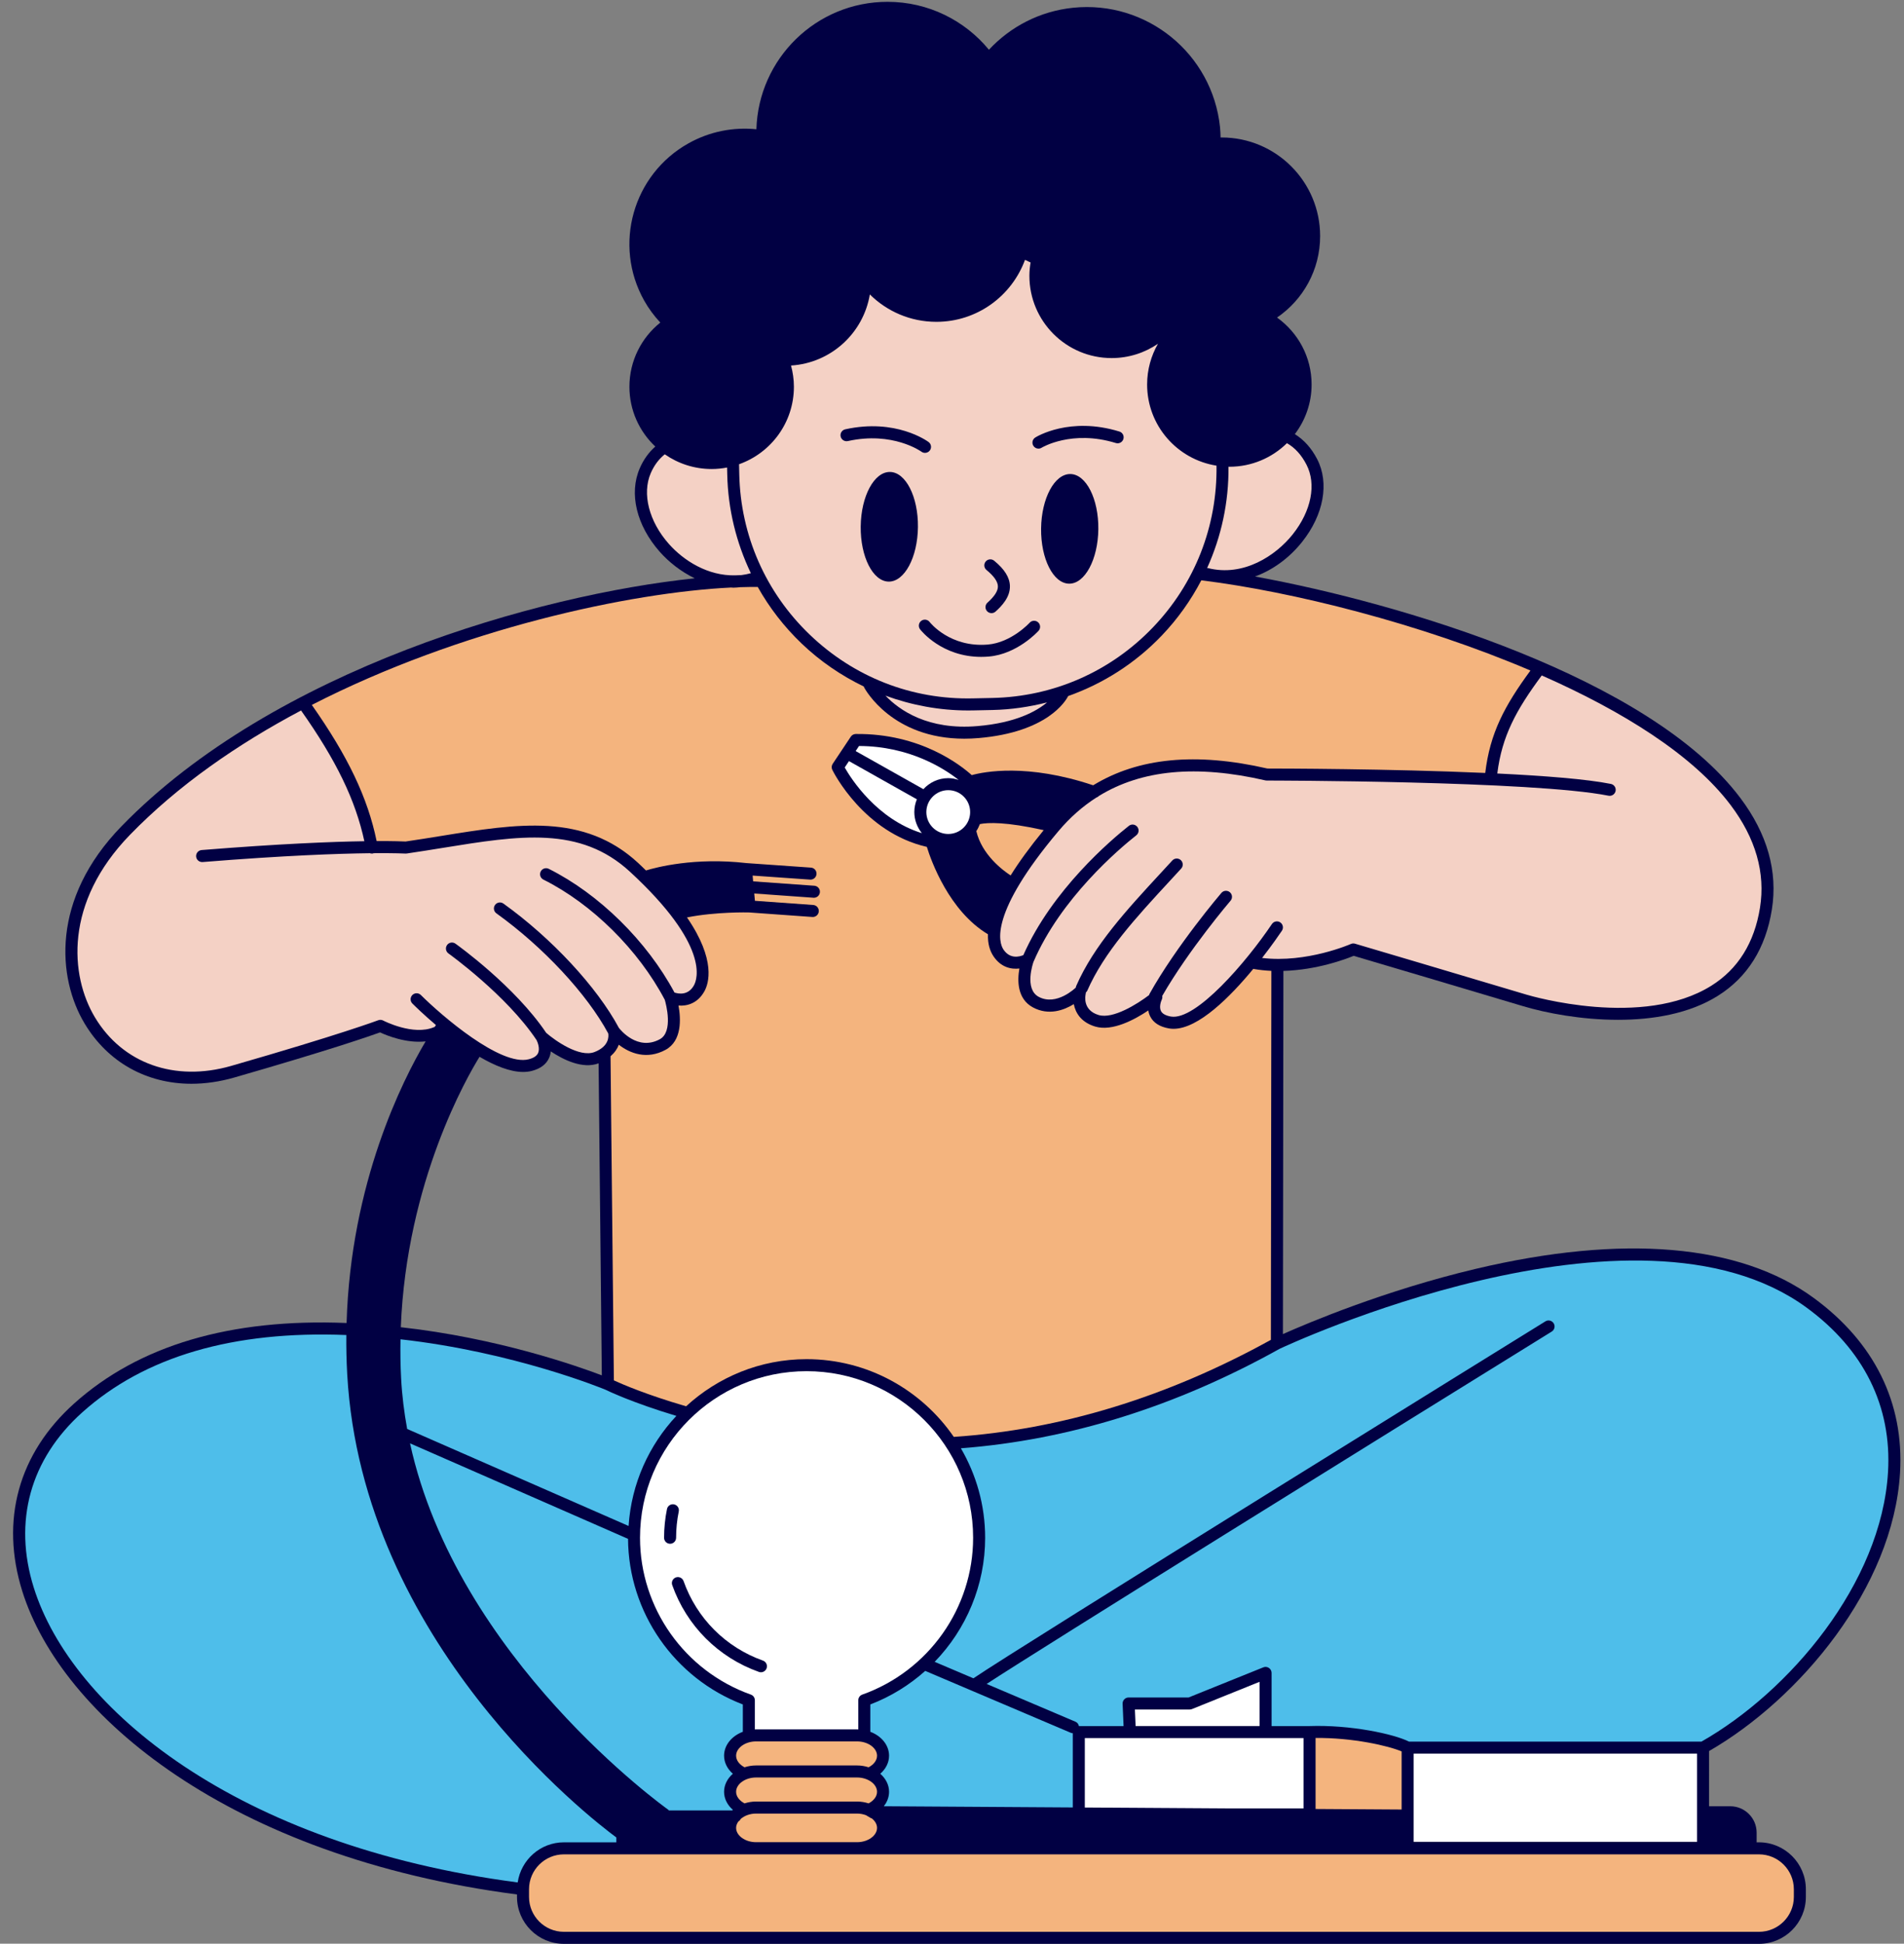 <?xml version="1.0" encoding="UTF-8"?><svg xmlns="http://www.w3.org/2000/svg" xmlns:xlink="http://www.w3.org/1999/xlink" height="534.1" preserveAspectRatio="xMidYMid meet" version="1.0" viewBox="-3.6 -0.5 523.3 534.1" width="523.3" zoomAndPan="magnify"><rect x="-3.6" y="-0.5" width="523.3" height="534.1" fill="#808080" stroke="none"/><g id="change1_1"><path d="M518.609,404.224c1.149-19.268-7.066-35.899-23.758-48.095c-20.24-14.794-52.34-17.554-92.82-7.973 c-24.963,5.907-46.132,14.862-53.031,17.938l0.131-99.802c9.263-0.265,17.14-3.242,19.312-4.141 c4.442,1.314,33.646,9.955,46.558,13.829c6.314,1.895,16.001,3.751,26.109,3.751c9.603,0,19.588-1.675,27.422-6.588 c8.148-5.112,13.141-13.078,14.846-23.683c1.682-10.499-1.236-20.836-8.683-30.721c-24.883-33.048-92.824-53.431-133.363-60.823 c4.836-1.775,9.375-5.025,12.953-9.525c5.933-7.462,7.515-16.173,4.125-22.73c-1.578-3.055-3.654-5.319-6.135-6.871 c2.878-3.793,4.606-8.506,4.606-13.635c0-7.593-3.756-14.295-9.499-18.394c7.147-4.878,11.843-13.084,11.843-22.391 c0-14.964-12.131-27.096-27.095-27.096c-0.09,0-0.177,0.013-0.267,0.014c-0.025-0.933-0.05-1.867-0.147-2.811 c-2.084-20.225-20.169-34.93-40.394-32.846c-9.22,0.95-17.266,5.249-23.125,11.536C261.579,5.128,251.551,0,240.324,0 c-19.571,0-35.465,15.588-36.035,35.021c-6.258-0.633-12.762,0.561-18.667,3.867c-15.292,8.561-20.749,27.899-12.187,43.191 c1.257,2.246,2.769,4.251,4.445,6.06c-5.17,4.142-8.489,10.498-8.489,17.638c0,6.481,2.743,12.309,7.113,16.43 c-1.748,1.549-3.205,3.511-4.277,5.984c-3.005,6.927-0.886,15.727,5.53,22.964c2.473,2.79,5.772,5.414,9.587,7.26 c-42.973,4.466-115.718,25.08-157.58,68.163c-19.436,20.001-17.591,41.685-10.107,54.178c6.416,10.704,17.115,16.55,29.369,16.55 c3.804,0,7.759-0.565,11.779-1.721c26.281-7.557,37.341-11.414,40.05-12.396c1.875,0.876,7.269,3.06,12.523,2.472 c-6.357,10.72-20.595,38.883-21.721,77.381c-31.906-1.301-57.091,6.148-74.88,22.121c-15.303,13.742-20.363,32.061-14.25,51.584 c10.689,34.133,56.86,72.998,135.967,83.329v0.675c0,7.108,5.785,12.893,12.894,12.893h328.445c7.111,0,12.896-5.785,12.896-12.893 v-2.114c0-7.108-5.785-12.893-12.896-12.893h-0.636v-2.666c0-3.993-3.251-7.244-7.244-7.244h-5.823V480.66 C490.93,466.372,516.723,435.785,518.609,404.224z M128.199,289.894c4.141,2.421,8.367,4.166,11.981,4.166 c0.826,0,1.624-0.09,2.378-0.284c2.405-0.623,4.012-1.843,4.781-3.632c0.249-0.575,0.384-1.162,0.441-1.733 c3.459,2.302,8.749,4.919,13.14,3.279l0.883,85.738c-6.949-2.644-28.763-10.291-55.243-13.227 C108.143,324.062,124.922,295.171,128.199,289.894z" fill="#010043"/></g><g id="change2_1"><path d="M196.277,129.871c0.207,9.57,2.484,18.756,6.495,27.14c-0.866,0.224-1.728,0.416-2.577,0.515 c-0.559,0.016-1.152,0.047-1.729,0.071c-7.47,0.185-14.11-3.982-18.234-8.635c-5.47-6.17-7.421-13.808-4.973-19.457 c0.956-2.204,2.269-3.896,3.853-5.168c3.656,2.543,8.091,4.043,12.882,4.043c1.451,0,2.866-0.15,4.241-0.411L196.277,129.871z M269.226,194.597l-5.249,0.113c-0.491,0.01-0.981,0.016-1.472,0.016c-7.88,0-15.539-1.434-22.746-4.072 c3.828,4.002,11.672,9.528,25.316,8.364c10.446-0.889,16.142-4.024,19.102-6.507C279.336,193.737,274.342,194.486,269.226,194.597z M472.055,220.725c-10.359-13.758-29.698-25.823-51.918-35.621c-7.03,9.502-10.936,16.631-12.215,26.944 c12.911,0.625,24.572,1.535,31.213,2.863c0.897,0.179,1.478,1.049,1.298,1.945c-0.181,0.899-1.062,1.474-1.943,1.296 c-20.605-4.119-93.213-4.167-93.943-4.167c-0.126,0-0.249-0.015-0.371-0.042c-18.866-4.353-33.972-2.954-45.758,4.281 c-0.198,0.213-0.42,0.349-0.694,0.434c-3.815,2.444-7.281,5.503-10.4,9.205c-19.081,22.642-16.408,30.639-15.136,32.55 c1.802,2.704,4.419,1.977,5.47,1.539c7.921-17.943,24.163-31.701,28.999-35.519c0.713-0.563,1.753-0.444,2.321,0.274 c0.565,0.715,0.442,1.754-0.274,2.321c-4.732,3.735-20.748,17.28-28.263,34.782c-0.109,0.302-2.576,7.443,1.425,9.596 c4.897,2.644,10.133-2.463,10.185-2.515c0.008-0.008,0.02-0.006,0.028-0.014c0.021-0.137,0.03-0.276,0.088-0.409 c4.868-11.161,13.829-20.868,23.32-31.144l3.112-3.378c0.62-0.671,1.669-0.713,2.334-0.102c0.671,0.617,0.717,1.662,0.1,2.335 l-3.118,3.386c-9.294,10.065-18.074,19.573-22.719,30.226c-0.078,0.177-0.23,0.283-0.355,0.417c-0.008,0.088,0,0.176-0.023,0.265 c-0.181,0.752-0.878,4.613,3.538,5.943c3.965,1.168,10.658-3.047,13.861-5.486c0.031-0.091,0.039-0.186,0.087-0.273 c7.46-13.367,19.665-27.66,19.788-27.802c0.6-0.696,1.643-0.773,2.331-0.179c0.694,0.594,0.775,1.637,0.181,2.329 c-0.119,0.136-11.436,13.406-18.773,26.156c0.064,0.342,0.03,0.705-0.134,1.035c-0.242,0.504-0.759,2.066-0.21,3.131 c0.384,0.746,1.307,1.253,2.747,1.508c6.866,1.13,20.692-14.948,27.742-25.427c0.513-0.759,1.543-0.952,2.295-0.45 c0.755,0.51,0.959,1.537,0.449,2.294c-0.596,0.888-2.614,3.839-5.45,7.481c12.27,1.466,24.278-3.787,24.402-3.844 c0.362-0.16,0.775-0.186,1.143-0.076c0,0,33.142,9.802,47.139,14.003c1.298,0.384,31.932,9.374,50.826-2.476 c7.305-4.581,11.792-11.782,13.335-21.404C481.652,239.359,478.94,229.867,472.055,220.725z M328.361,155.597 c9.807,2.495,18.697-3.43,23.336-9.263c5.113-6.43,6.559-13.771,3.777-19.157c-1.388-2.689-3.188-4.664-5.368-5.898 c-4.078,4.003-9.661,6.478-15.826,6.478c-0.08,0-0.157-0.011-0.237-0.012c0.087,9.754-1.962,19.191-5.874,27.84 C328.233,155.595,328.295,155.58,328.361,155.597z M263.906,191.404c-16.907,0.405-32.774-5.846-44.922-17.48 c-12.149-11.635-19.039-27.306-19.402-44.124l-0.059-2.732c8.776-3.105,15.074-11.452,15.074-21.291c0-2.021-0.291-3.97-0.788-5.834 c10.976-0.687,19.889-8.894,21.659-19.541c4.694,4.655,11.152,7.533,18.285,7.533c11.199,0,20.714-7.102,24.362-17.036 c0.5,0.26,1.017,0.488,1.529,0.726c-0.195,1.195-0.323,2.413-0.323,3.663c0,12.483,10.12,22.603,22.603,22.603 c4.727,0,9.111-1.455,12.739-3.936c-1.891,3.304-2.987,7.12-2.987,11.2c0,11.278,8.269,20.6,19.07,22.3 c0.235,16.638-5.943,32.404-17.467,44.435c-11.637,12.149-27.306,19.039-44.124,19.402L263.906,191.404z M298.267,144.913 c0.095-8.32-3.348-15.105-7.692-15.155c-4.344-0.05-7.942,6.654-8.038,14.974c-0.095,8.32,3.348,15.105,7.692,15.155 C294.573,159.937,298.172,153.233,298.267,144.913z M280.408,121.998c0.313,0.502,0.852,0.778,1.404,0.778 c0.3,0,0.6-0.081,0.872-0.249c0.077-0.052,8.303-5.012,20.401-1.286c0.878,0.266,1.798-0.223,2.066-1.094 c0.271-0.872-0.22-1.796-1.091-2.066c-13.622-4.193-22.751,1.403-23.129,1.645C280.16,120.21,279.927,121.225,280.408,121.998z M267.535,156.13c2.047,1.672,3.099,3.18,3.131,4.481c0.029,1.267-0.907,2.736-2.863,4.489c-0.678,0.609-0.736,1.653-0.126,2.334 c0.326,0.363,0.778,0.549,1.23,0.549c0.394,0,0.788-0.139,1.104-0.423c1.733-1.553,4.029-3.972,3.958-7.024 c-0.052-2.342-1.472-4.621-4.342-6.965c-0.704-0.573-1.746-0.473-2.324,0.234C266.724,154.511,266.828,155.552,267.535,156.13z M229.419,120.703c12.357-2.741,20.156,2.863,20.233,2.921c0.295,0.216,0.639,0.321,0.981,0.321c0.505,0,1.006-0.231,1.328-0.667 c0.542-0.733,0.394-1.763-0.337-2.308c-0.362-0.27-9.029-6.577-22.922-3.496c-0.891,0.198-1.453,1.081-1.256,1.972 C227.644,120.335,228.517,120.892,229.419,120.703z M248.688,144.343c0.096-8.32-3.348-15.105-7.692-15.154 c-4.344-0.05-7.942,6.654-8.038,14.974c-0.095,8.32,3.348,15.104,7.692,15.155C244.993,159.367,248.592,152.663,248.688,144.343z M266.059,180c0.691,0,1.401-0.029,2.134-0.092c7.751-0.663,13.406-6.805,13.642-7.066c0.613-0.676,0.562-1.721-0.113-2.334 c-0.671-0.609-1.721-0.563-2.334,0.113c-0.048,0.055-5.003,5.439-11.479,5.995c-10.344,0.867-15.787-5.915-16.011-6.206 c-0.563-0.717-1.596-0.854-2.318-0.292c-0.72,0.557-0.855,1.59-0.3,2.311C249.532,172.756,255.236,180,266.059,180z M169.555,239.054c-13.74-12.672-30.355-9.981-51.386-6.58c-3.238,0.525-6.566,1.062-9.984,1.559 c-0.11,0.016-0.221,0.023-0.337,0.015c-0.063-0.003-2.807-0.15-8.74-0.102c-0.067,0.021-0.121,0.064-0.192,0.077 c-0.102,0.019-0.203,0.027-0.303,0.027c-0.19,0-0.375-0.035-0.549-0.097c-8.656,0.101-23.454,0.613-45.982,2.426 c-0.91,0.06-1.708-0.605-1.78-1.516c-0.073-0.91,0.605-1.706,1.516-1.78c21.499-1.731,35.881-2.289,44.722-2.429 c-2.452-11.325-7.717-22.219-17.396-35.921c-17.482,9.257-33.809,20.566-47.01,34.151c-18.129,18.655-16.523,38.688-9.641,50.175 c7.599,12.683,21.933,17.79,37.399,13.351c30.04-8.638,40.368-12.522,40.47-12.56c0.441-0.168,0.936-0.139,1.354,0.084 c0.082,0.042,8.259,4.271,13.981,1.811c0.05-0.022,0.102-0.016,0.153-0.033c0.151-0.226,0.273-0.406,0.363-0.536 c-3.337-2.84-5.782-5.226-6.476-5.917c-0.646-0.646-0.647-1.692-0.003-2.337c0.644-0.649,1.69-0.646,2.337-0.006 c5.612,5.594,21.881,19.656,29.661,17.657c1.357-0.349,2.221-0.93,2.566-1.724c0.537-1.232-0.113-2.944-0.436-3.562 c-8.232-12.337-24.047-23.678-24.207-23.791c-0.744-0.529-0.917-1.561-0.387-2.305c0.526-0.746,1.557-0.917,2.305-0.387 c0.668,0.475,16.359,11.736,24.945,24.51c2.415,2.099,9.146,6.884,13.283,5.27c4.071-1.575,3.896-4.356,3.769-5.102 c-5.821-10.835-17.853-23.765-30.735-33.003c-0.741-0.531-0.912-1.564-0.379-2.306c0.531-0.742,1.561-0.915,2.306-0.379 c13.27,9.517,25.698,22.902,31.736,34.157c0.411,0.533,5.142,6.424,11.241,3.125c3.767-2.037,1.699-9.719,1.37-10.848 c-7.214-13.704-19.984-26.352-33.363-33.026c-0.817-0.407-1.149-1.399-0.741-2.216c0.408-0.813,1.399-1.149,2.216-0.741 c13.819,6.892,26.989,19.88,34.551,33.989c1.065,0.353,3.747,0.893,5.343-1.959C188.04,268.619,191.549,259.334,169.555,239.054z" fill="#f4d1c5"/></g><g id="change3_1"><path d="M290.699,475.648c0.178,0.077,0.364,0.102,0.549,0.113v20.4l-51.947-0.329c0.913-1.142,1.452-2.504,1.452-3.97 c0-1.922-0.928-3.661-2.417-4.958c1.488-1.297,2.417-3.036,2.417-4.958c0-2.922-2.122-5.432-5.154-6.573v-7.511 c5.656-2.165,10.734-5.33,15.097-9.223L290.699,475.648z M200.561,475.372v-7.511c-18.834-7.208-31.427-25.326-31.551-45.507 l-59.918-26.244c12.936,59.185,70.26,100.172,70.895,100.619c0.101,0.071,0.165,0.17,0.245,0.258h17.424 c0.059-0.054,0.108-0.115,0.168-0.168c-1.488-1.297-2.417-3.036-2.417-4.958c0-1.922,0.928-3.661,2.417-4.958 c-1.488-1.297-2.417-3.036-2.417-4.958C195.407,479.023,197.529,476.514,200.561,475.372z M151.389,505.746h14.405v-1.337 c-7.196-5.314-69.842-53.67-73.963-127.252c-0.206-3.683-0.281-7.286-0.249-10.81c-31.048-1.24-55.46,5.893-72.597,21.278 C4.703,400.45-0.021,417.546,5.683,435.762c10.361,33.097,55.489,70.822,133.001,81.006 C139.599,510.55,144.92,505.746,151.389,505.746z M492.901,358.795c-47.112-34.434-143.652,10.789-144.833,11.353 c-28.567,15.917-58.018,25.068-87.576,27.322c4.213,7.239,6.668,15.622,6.668,24.585c0,12.989-5.19,25.126-13.873,34.093 l10.65,4.529c11.721-8.037,151.115-94.318,157.204-98.086c0.768-0.481,1.792-0.242,2.273,0.536c0.481,0.775,0.242,1.795-0.536,2.273 c-49.141,30.416-139.735,86.637-155.308,96.823l24.42,10.384c0.519,0.219,0.837,0.679,0.944,1.191h12.27l-0.266-6.13 c-0.019-0.449,0.148-0.888,0.458-1.214c0.313-0.326,0.742-0.51,1.194-0.51h16.479l20.547-8.283c0.504-0.207,1.088-0.145,1.54,0.165 c0.455,0.307,0.73,0.82,0.73,1.369v14.604h10.381c11.288-0.393,23.235,2.172,27.406,4.277h80.348 c24.169-13.729,49.46-43.46,51.285-74.048C516.389,385.937,508.641,370.297,492.901,358.795z M106.643,378.222 c0.248,4.744,0.835,9.386,1.664,13.937l60.855,26.654c0.768-11.663,5.608-22.207,13.134-30.244 c-12.313-3.694-19.04-6.972-19.509-7.205c-0.73-0.302-25.183-10.346-56.313-13.842C106.411,371.014,106.453,374.577,106.643,378.222 z" fill="#4ebeea"/></g><g id="change4_1"><path d="M294.553,477.103h60.116v19.32h-21.897l-38.22-0.242V477.103z M342.58,473.798v-12.157l-18.574,7.489 c-0.194,0.077-0.404,0.119-0.617,0.119h-15.072l0.197,4.548H342.58z M250.999,222.647c0,3.318,2.7,6.019,6.019,6.019 c3.32,0,6.02-2.7,6.02-6.019s-2.7-6.019-6.02-6.019C253.699,216.628,250.999,219.329,250.999,222.647z M250.18,216.357 c1.705-1.852,4.127-3.034,6.837-3.034c1.005,0,1.954,0.201,2.861,0.496c-3.872-3.065-13.422-9.291-27.379-9.33l-0.928,1.393 l18.584,10.454C250.166,216.342,250.171,216.351,250.18,216.357z M249.77,228.441c-1.279-1.596-2.077-3.594-2.077-5.794 c0-1.243,0.255-2.425,0.698-3.511l-18.657-10.496l-1.172,1.758C230.332,213.512,237.396,224.606,249.77,228.441z M384.933,481.38 v17.025v7.205h77.893v-8.122V481.38H384.933z M263.855,422.055c0,19.297-12.242,36.616-30.462,43.098 c-0.659,0.232-1.099,0.855-1.099,1.556v8.026c-0.108-0.003-0.209-0.026-0.318-0.026h-27.792c-0.109,0-0.21,0.023-0.318,0.026v-8.026 c0-0.7-0.441-1.323-1.099-1.556c-18.221-6.482-30.463-23.8-30.463-43.098c0-25.24,20.535-45.774,45.775-45.774 S263.855,396.815,263.855,422.055z M180.568,423.708c0.914,0,1.653-0.739,1.653-1.653c0-2.427,0.245-4.858,0.73-7.218 c0.184-0.894-0.392-1.769-1.286-1.953c-0.905-0.181-1.769,0.394-1.951,1.288c-0.529,2.579-0.797,5.233-0.797,7.883 C178.915,422.969,179.654,423.708,180.568,423.708z M206.089,455.808c-10.23-3.638-18.18-11.602-21.817-21.847 c-0.305-0.862-1.254-1.311-2.11-1.007c-0.86,0.307-1.311,1.253-1.005,2.111c3.97,11.188,12.654,19.885,23.825,23.855 c0.182,0.068,0.37,0.097,0.554,0.097c0.68,0,1.317-0.423,1.558-1.098C207.398,457.057,206.949,456.111,206.089,455.808z" fill="#fff"/></g><g id="change5_1"><path d="M117.641,229.21c-3.17,0.513-6.425,1.041-9.768,1.529c-0.683-0.036-3.215-0.143-7.958-0.119 c-2.463-11.914-7.85-23.243-17.815-37.416c40.946-20.99,87.562-30.902,115.225-32.261c0.218,0.006,0.429,0.045,0.648,0.045 c0.629,0,1.274-0.082,1.914-0.137c1.664-0.051,3.271-0.078,4.773-0.063c3.178,5.671,7.211,10.902,12.038,15.526 c5.123,4.907,10.913,8.839,17.121,11.834c0.027,0.076,0.029,0.155,0.068,0.228c0.324,0.612,7.733,14.108,27.54,14.108 c1.256,0,2.57-0.055,3.925-0.171c18.926-1.609,23.957-10.216,24.627-11.548c9.628-3.41,18.417-8.995,25.688-16.586 c4.401-4.597,8.034-9.727,10.904-15.214c24.905,3.075,60.064,11.825,90.462,24.789c-7.147,9.736-11.125,17.207-12.427,28.144 c-26.41-1.165-56.629-1.213-59.873-1.215c-19.643-4.505-35.449-2.988-47.885,4.607c-18.116-6.077-29.986-3.728-33.375-2.792 c-2.899-2.624-14.047-11.515-31.887-11.304c-0.544,0.008-1.047,0.284-1.349,0.736l-4.978,7.466 c-0.326,0.491-0.368,1.117-0.108,1.645c0.35,0.716,8.664,17.203,25.987,21.176c1.16,3.758,6.071,17.605,16.795,24.009 c-0.092,2.64,0.548,4.593,1.502,6.025c2.03,3.047,4.836,3.659,7.137,3.388c-0.581,3.27-0.639,8.333,3.722,10.683 c4.348,2.334,8.558,0.749,11.23-0.897c0.465,2.418,2.027,5.003,5.878,6.159c4.71,1.414,10.856-1.905,14.601-4.422 c0.084,0.546,0.249,1.107,0.526,1.653c0.875,1.733,2.602,2.834,5.126,3.28c0.42,0.074,0.846,0.11,1.281,0.11 c6.874,0,15.654-8.873,21.934-16.489c0.045,0.012,0.08,0.041,0.126,0.049c1.621,0.28,3.236,0.44,4.828,0.514l-0.133,101.392 c-28.455,15.724-57.765,24.699-87.15,26.669c-8.855-12.884-23.683-21.359-40.465-21.359c-12.762,0-24.365,4.937-33.103,12.948 c-10.803-3.133-17.601-6.079-19.855-7.118l-0.918-89.064c1.129-0.986,1.877-2.082,2.275-3.169c3.042,2.373,7.71,4.184,12.833,1.407 c4.576-2.473,4.235-8.583,3.569-12.176c2.386,0.19,5.263-0.6,7.119-3.916c1.172-2.095,3.274-8.577-4.786-20.297 c7.951-1.592,16.951-1.377,17.102-1.365l17.358,1.24c0.04,0.003,0.081,0.005,0.119,0.005c0.859,0,1.585-0.665,1.646-1.535 c0.066-0.91-0.62-1.701-1.53-1.766l-16.022-1.144l-0.183-2.01l16.279,1.163c0.04,0.003,0.081,0.005,0.119,0.005 c0.859,0,1.585-0.665,1.646-1.535c0.066-0.91-0.62-1.701-1.53-1.766l-16.818-1.201l-0.144-1.591l15.795,1.108 c0.04,0.003,0.079,0.005,0.118,0.005c0.86,0,1.587-0.667,1.646-1.537c0.065-0.91-0.621-1.701-1.532-1.764l-17.714-1.243 c-14.213-1.634-24.798,1.16-27.628,2.027c-0.712-0.687-1.378-1.355-2.148-2.065C156.87,222.863,138.69,225.802,117.641,229.21z M381.627,496.732v-15.966c-3.605-1.544-13.493-3.81-23.652-3.694v19.511L381.627,496.732z M265.711,225.947 c-0.26,0.681-0.574,1.334-0.978,1.928c1.526,6.491,7.247,10.76,9.433,12.185c2.247-3.619,5.252-7.765,9.089-12.448 C272.894,225.305,267.942,225.493,265.711,225.947z M479.834,509.051H151.389c-5.288,0-9.589,4.3-9.589,9.587v2.114 c0,5.288,4.301,9.587,9.589,9.587h328.445c5.288,0,9.591-4.3,9.591-9.587v-2.114C489.425,513.351,485.122,509.051,479.834,509.051z M204.184,487.93c-2.967,0-5.472,1.801-5.472,3.932c0,1.294,0.932,2.46,2.322,3.181c0.981-0.313,2.036-0.502,3.149-0.502h27.792 c1.113,0,2.169,0.189,3.149,0.502c1.391-0.721,2.322-1.887,2.322-3.181c0-2.13-2.505-3.932-5.471-3.932H204.184z M231.976,478.014 h-27.792c-2.967,0-5.472,1.801-5.472,3.932c0,1.294,0.932,2.46,2.322,3.181c0.981-0.313,2.036-0.502,3.149-0.502h27.792 c1.113,0,2.169,0.189,3.149,0.502c1.391-0.721,2.322-1.887,2.322-3.181C237.447,479.815,234.943,478.014,231.976,478.014z M235.942,499.116l-0.14-0.001l-1.387-0.822c-0.742-0.276-1.565-0.447-2.44-0.447h-27.792c-1.682,0-3.197,0.59-4.21,1.48 c-0.135,0.294-0.363,0.522-0.635,0.692c-0.387,0.535-0.627,1.129-0.627,1.76c0,2.131,2.505,3.932,5.472,3.932h27.792 c2.967,0,5.472-1.801,5.472-3.932C237.448,500.76,236.864,499.824,235.942,499.116z" fill="#f4b47e"/></g></svg>